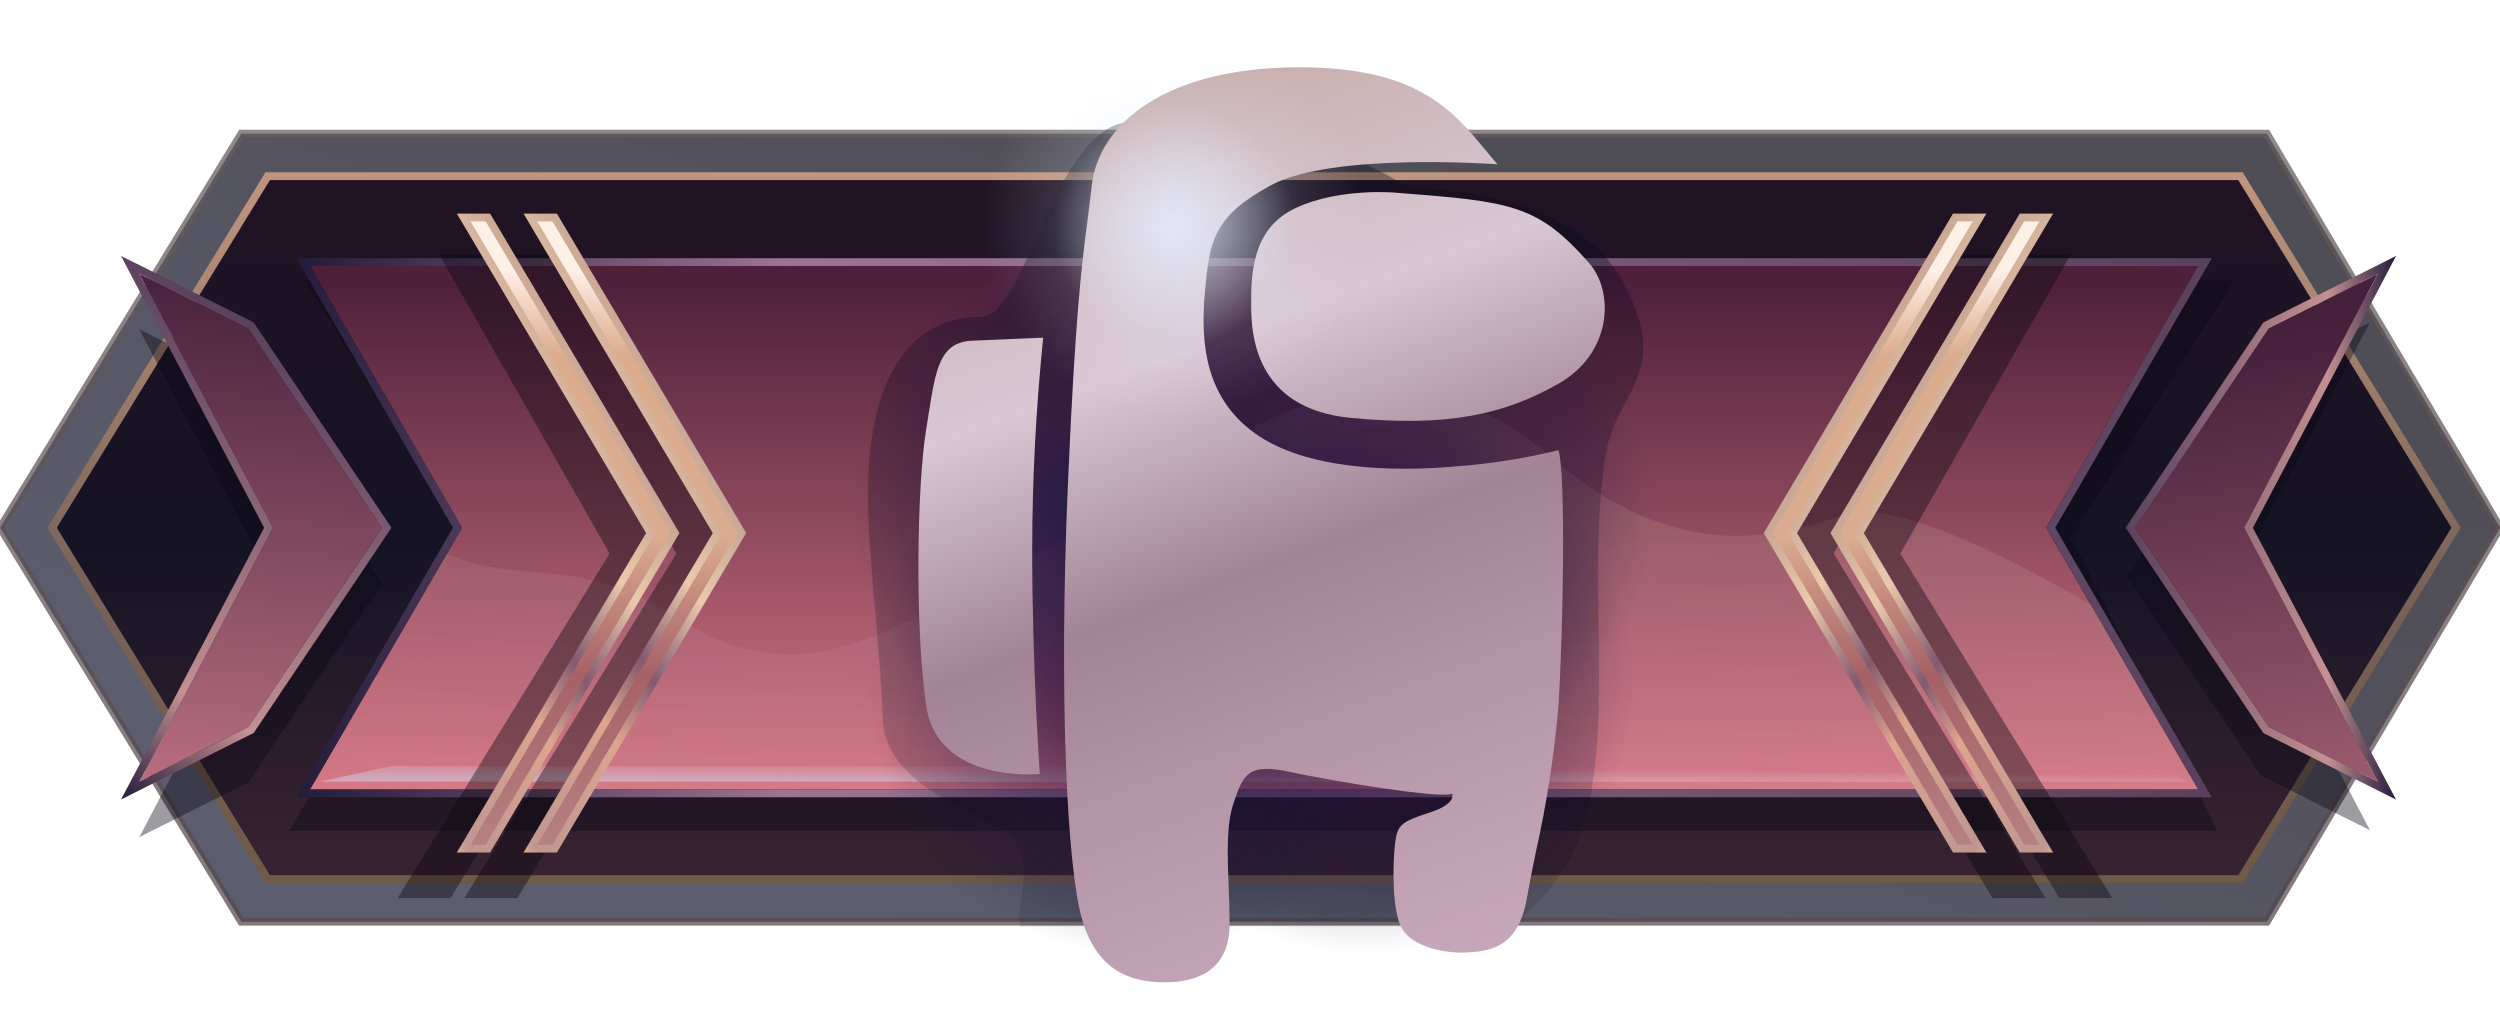 <?xml version="1.0" encoding="utf-8"?>
<!-- Generator: Adobe Illustrator 24.3.0, SVG Export Plug-In . SVG Version: 6.00 Build 0)  -->
<svg version="1.1" id="Слой_1" xmlns="http://www.w3.org/2000/svg" xmlns:xlink="http://www.w3.org/1999/xlink" x="0px" y="0px"
	 width="32px" height="13px" viewBox="0 0 32 13" enable-background="new 0 0 32 13" xml:space="preserve">
<g>
	<g id="f37b7894-5041-4982-a7f8-7a6f5e3cdbb2">
		<g id="b51b9b73-56b7-4b52-be29-fd180d172e67">
			<g id="fa88f7f2-bc58-4c56-bf2b-b3dd75831344">
				<g id="f431467b-d7d2-4b37-99fc-91905eecaaa8">
					<g id="f350abe2-c80b-48d7-962c-5f31e42b6744">
						<g id="f22227e1-e2f2-4561-a03c-37fa7b9a707c">
							
								<linearGradient id="ae94b6c8-00e7-4a65-b090-dc3f38049a74_1_" gradientUnits="userSpaceOnUse" x1="17.805" y1="13.977" x2="13.829" y2="2.479" gradientTransform="matrix(1 0 0 -1 0 15.518)">
								<stop  offset="0" style="stop-color:#0E0B16"/>
								<stop  offset="1" style="stop-color:#20213A"/>
							</linearGradient>
							
								<linearGradient id="ae94b6c8-00e7-4a65-b090-dc3f38049a74_2_" gradientUnits="userSpaceOnUse" x1="16.002" y1="13.857" x2="16.002" y2="3.67" gradientTransform="matrix(1 0 0 -1 0 15.518)">
								<stop  offset="0" style="stop-color:#645C5E"/>
								<stop  offset="1" style="stop-color:#54474D"/>
							</linearGradient>
							
								<polygon id="ae94b6c8-00e7-4a65-b090-dc3f38049a74" opacity="0.73" fill="url(#ae94b6c8-00e7-4a65-b090-dc3f38049a74_1_)" stroke="url(#ae94b6c8-00e7-4a65-b090-dc3f38049a74_2_)" stroke-width="0.1" stroke-miterlimit="10" enable-background="new    " points="
								29.016,11.798 3.089,11.798 0.002,6.755 3.089,1.711 29.016,1.711 
								32.002,6.755 							"/>
							<g id="fc434d24-afcd-4f88-9707-c0bb749d429f">
								
									<linearGradient id="SVGID_1_" gradientUnits="userSpaceOnUse" x1="16.052" y1="13.914" x2="16.052" y2="3.179" gradientTransform="matrix(1 0 0 -1 0 15.518)">
									<stop  offset="0" style="stop-color:#231324"/>
									<stop  offset="0.497" style="stop-color:#151324"/>
									<stop  offset="0.858" style="stop-color:#362231"/>
								</linearGradient>
								<polygon fill="url(#SVGID_1_)" points="28.651,11.205 3.454,11.205 0.725,6.755 3.454,2.305 
									28.651,2.305 31.38,6.755 								"/>
								
									<linearGradient id="SVGID_2_" gradientUnits="userSpaceOnUse" x1="16.052" y1="13.314" x2="16.052" y2="4.214" gradientTransform="matrix(1 0 0 -1 0 15.518)">
									<stop  offset="0" style="stop-color:#C0957E"/>
									<stop  offset="0.598" style="stop-color:#776056"/>
									<stop  offset="1" style="stop-color:#705947"/>
								</linearGradient>
								<path fill="url(#SVGID_2_)" d="M28.651,2.305l2.729,4.45l-2.729,4.45H3.454L0.725,6.755
									l2.729-4.45h25.198 M28.707,2.205H3.398l-0.029,0.048L0.639,6.703l-0.032,0.052
									l0.032,0.052l2.729,4.45l0.029,0.048h25.31l0.029-0.048l2.729-4.45
									l0.032-0.052l-0.032-0.052l-2.729-4.45l-0.029-0.048H28.707z"/>
							</g>
							<g id="bef8b3b6-0f07-4ba5-9be9-572fe35f6061">
								<polygon opacity="0.4" fill="#0A0916" enable-background="new    " points="5.913,6.861 3.702,10.633 
									28.38,10.633 26.513,6.878 28.602,3.583 3.891,3.583 								"/>
								
									<linearGradient id="SVGID_3_" gradientUnits="userSpaceOnUse" x1="16.052" y1="11.936" x2="16.052" y2="4.535" gradientTransform="matrix(1 0 0 -1 0 15.518)">
									<stop  offset="0" style="stop-color:#4E203B"/>
									<stop  offset="1" style="stop-color:#E8838D"/>
								</linearGradient>
								<polygon fill="url(#SVGID_3_)" points="28.137,10.105 3.968,10.105 5.913,6.755 3.968,3.405 
									28.137,3.405 26.191,6.755 								"/>
								
									<linearGradient id="SVGID_4_" gradientUnits="userSpaceOnUse" x1="3.794" y1="8.764" x2="28.311" y2="8.764" gradientTransform="matrix(1 0 0 -1 0 15.518)">
									<stop  offset="0" style="stop-color:#241B3B"/>
									<stop  offset="0.254" style="stop-color:#9C7393"/>
									<stop  offset="1" style="stop-color:#59415E"/>
								</linearGradient>
								<path fill="url(#SVGID_4_)" d="M28.137,3.405l-1.946,3.35l1.946,3.35H3.968
									L5.914,6.755L3.968,3.405h24.169 M28.311,3.305H3.794l0.087,0.15l1.917,3.3
									l-1.917,3.3l-0.087,0.15h24.517l-0.087-0.15l-1.917-3.3l1.917-3.3
									C28.223,3.455,28.311,3.305,28.311,3.305z"/>
								
									<linearGradient id="SVGID_5_" gradientUnits="userSpaceOnUse" x1="15.925" y1="3.622" x2="16.316" y2="9.132" gradientTransform="matrix(1 0 0 -1 0 15.518)">
									<stop  offset="0.006" style="stop-color:#D1BBFF;stop-opacity:0"/>
									<stop  offset="1" style="stop-color:#DBBFAC;stop-opacity:0.3"/>
								</linearGradient>
								<path opacity="0.52" fill="url(#SVGID_5_)" enable-background="new    " d="M26.766,7.744
									c-0.7-0.412-2.476-1.397-3.178-1.15
									c-0.853,0.3-2.153,0.621-3.694-0.713c-2.674-2.313-5.032,0.628-5.841,0.874
									c-1.87,0.57-3.35,2.45-5.3,1.2c-1.397-0.896-2.027-0.436-3.033-0.865
									l-1.752,3.015h24.17L26.766,7.744z"/>
								
									<linearGradient id="SVGID_6_" gradientUnits="userSpaceOnUse" x1="16.052" y1="5.484" x2="16.054" y2="5.717" gradientTransform="matrix(1 0 0 -1 0 15.518)">
									<stop  offset="0" style="stop-color:#CDC8E2"/>
									<stop  offset="1" style="stop-color:#EFC8D6;stop-opacity:0"/>
								</linearGradient>
								<polygon opacity="0.57" fill="url(#SVGID_6_)" enable-background="new    " points="27.602,9.805 
									5.002,9.805 4.102,10.005 28.002,10.005 								"/>
							</g>
							<g id="f5f7fda2-730a-427d-8a60-6ccdf85ba83a">
								<polygon opacity="0.41" fill="#0C080F" enable-background="new    " points="26.182,11.495 25.504,11.495 
									22.846,7.085 24.921,3.259 25.65,3.259 23.47,7.085 								"/>
								
									<linearGradient id="SVGID_7_" gradientUnits="userSpaceOnUse" x1="10470.417" y1="11.907" x2="10468.729" y2="1.782" gradientTransform="matrix(-1 0 0 -1 10494.204 15.518)">
									<stop  offset="0" style="stop-color:#FFF0E6"/>
									<stop  offset="0.095" style="stop-color:#DCAC8E"/>
									<stop  offset="0.296" style="stop-color:#DCAC92"/>
									<stop  offset="0.483" style="stop-color:#A76166"/>
									<stop  offset="1" style="stop-color:#C9A7A2"/>
								</linearGradient>
								
									<linearGradient id="SVGID_8_" gradientUnits="userSpaceOnUse" x1="10467.062" y1="7.581" x2="10470.97" y2="9.837" gradientTransform="matrix(-1 0 0 -1 10494.204 15.518)">
									<stop  offset="0" style="stop-color:#DCAC8E"/>
									<stop  offset="0.036" style="stop-color:#BE9791"/>
									<stop  offset="0.391" style="stop-color:#DCA58E"/>
									<stop  offset="0.561" style="stop-color:#83596F"/>
									<stop  offset="0.79" style="stop-color:#EAC9AB"/>
									<stop  offset="1" style="stop-color:#C9A794"/>
								</linearGradient>
								<polygon fill="url(#SVGID_7_)" stroke="url(#SVGID_8_)" stroke-width="0.1" stroke-miterlimit="10" points="
									25.338,10.862 25.027,10.862 22.634,6.823 25.027,2.784 25.338,2.784 
									22.944,6.823 								"/>
							</g>
							<g id="a561e283-105a-49cd-8202-2f59cd2130ae">
								<polygon opacity="0.41" fill="#0C080F" enable-background="new    " points="27.036,11.495 26.358,11.495 
									23.7,7.085 25.775,3.259 26.505,3.259 24.324,7.085 								"/>
								
									<linearGradient id="SVGID_9_" gradientUnits="userSpaceOnUse" x1="10469.562" y1="11.907" x2="10467.875" y2="1.782" gradientTransform="matrix(-1 0 0 -1 10494.204 15.518)">
									<stop  offset="0" style="stop-color:#FFF0E6"/>
									<stop  offset="0.095" style="stop-color:#DCAC8E"/>
									<stop  offset="0.296" style="stop-color:#DCAC92"/>
									<stop  offset="0.483" style="stop-color:#A76166"/>
									<stop  offset="1" style="stop-color:#C9A7A2"/>
								</linearGradient>
								
									<linearGradient id="SVGID_10_" gradientUnits="userSpaceOnUse" x1="10466.207" y1="7.581" x2="10470.115" y2="9.837" gradientTransform="matrix(-1 0 0 -1 10494.204 15.518)">
									<stop  offset="0" style="stop-color:#DCAC8E"/>
									<stop  offset="0.036" style="stop-color:#BE9791"/>
									<stop  offset="0.391" style="stop-color:#DCA58E"/>
									<stop  offset="0.561" style="stop-color:#83596F"/>
									<stop  offset="0.79" style="stop-color:#EAC9AB"/>
									<stop  offset="1" style="stop-color:#C9A794"/>
								</linearGradient>
								<polygon fill="url(#SVGID_9_)" stroke="url(#SVGID_10_)" stroke-width="0.1" stroke-miterlimit="10" points="
									26.192,10.862 25.881,10.862 23.488,6.823 25.881,2.784 26.192,2.784 
									23.799,6.823 								"/>
							</g>
							<g id="ba4781db-cdf7-43f2-b648-96487493112f">
								<polygon opacity="0.41" fill="#0C080F" enable-background="new    " points="5.945,11.495 6.622,11.495 
									9.28,7.085 7.206,3.259 6.476,3.259 8.657,7.085 								"/>
								
									<linearGradient id="SVGID_11_" gradientUnits="userSpaceOnUse" x1="-349.434" y1="11.907" x2="-351.121" y2="1.782" gradientTransform="matrix(1 0 0 -1 357.773 15.518)">
									<stop  offset="0" style="stop-color:#FFF0E6"/>
									<stop  offset="0.095" style="stop-color:#DCAC8E"/>
									<stop  offset="0.296" style="stop-color:#DCAC92"/>
									<stop  offset="0.483" style="stop-color:#A76166"/>
									<stop  offset="1" style="stop-color:#C9A7A2"/>
								</linearGradient>
								
									<linearGradient id="SVGID_12_" gradientUnits="userSpaceOnUse" x1="-352.789" y1="7.581" x2="-348.881" y2="9.837" gradientTransform="matrix(1 0 0 -1 357.773 15.518)">
									<stop  offset="0" style="stop-color:#DCAC8E"/>
									<stop  offset="0.036" style="stop-color:#BE9791"/>
									<stop  offset="0.391" style="stop-color:#DCA58E"/>
									<stop  offset="0.561" style="stop-color:#83596F"/>
									<stop  offset="0.79" style="stop-color:#EAC9AB"/>
									<stop  offset="1" style="stop-color:#C9A794"/>
								</linearGradient>
								<polygon fill="url(#SVGID_11_)" stroke="url(#SVGID_12_)" stroke-width="0.1" stroke-miterlimit="10" points="
									6.789,10.862 7.1,10.862 9.493,6.823 7.1,2.784 6.789,2.784 9.182,6.823 
																	"/>
							</g>
							<g id="b21d56c2-2848-439b-8992-254d77ff33ae">
								<polygon opacity="0.41" fill="#0C080F" enable-background="new    " points="5.09,11.495 5.768,11.495 
									8.426,7.085 6.352,3.259 5.622,3.259 7.803,7.085 								"/>
								
									<linearGradient id="SVGID_13_" gradientUnits="userSpaceOnUse" x1="-350.288" y1="11.907" x2="-351.975" y2="1.782" gradientTransform="matrix(1 0 0 -1 357.773 15.518)">
									<stop  offset="0" style="stop-color:#FFF0E6"/>
									<stop  offset="0.095" style="stop-color:#DCAC8E"/>
									<stop  offset="0.296" style="stop-color:#DCAC92"/>
									<stop  offset="0.483" style="stop-color:#A76166"/>
									<stop  offset="1" style="stop-color:#C9A7A2"/>
								</linearGradient>
								
									<linearGradient id="SVGID_14_" gradientUnits="userSpaceOnUse" x1="-353.644" y1="7.581" x2="-349.735" y2="9.837" gradientTransform="matrix(1 0 0 -1 357.773 15.518)">
									<stop  offset="0" style="stop-color:#DCAC8E"/>
									<stop  offset="0.036" style="stop-color:#BE9791"/>
									<stop  offset="0.391" style="stop-color:#DCA58E"/>
									<stop  offset="0.561" style="stop-color:#83596F"/>
									<stop  offset="0.79" style="stop-color:#EAC9AB"/>
									<stop  offset="1" style="stop-color:#C9A794"/>
								</linearGradient>
								<polygon fill="url(#SVGID_13_)" stroke="url(#SVGID_14_)" stroke-width="0.1" stroke-miterlimit="10" points="
									5.935,10.862 6.245,10.862 8.639,6.823 6.245,2.784 5.935,2.784 8.328,6.823 
																	"/>
							</g>
							<polygon id="eaa26761-74b6-466c-b4cc-9452187b32fa" opacity="0.4" fill="#0A0916" enable-background="new    " points="
								1.783,10.715 3.179,10.015 4.89,7.465 3.179,4.915 1.783,4.215 3.494,7.465 
															"/>
							<polygon id="b81ffb6e-9628-4702-98bc-ec994923156e" opacity="0.4" fill="#0A0916" enable-background="new    " points="
								30.336,10.627 28.94,9.927 27.228,7.377 28.94,4.827 30.336,4.127 
								28.625,7.377 							"/>
							<g id="bd3dfe61-f051-4f3c-bcbb-954426b068ac">
								
									<linearGradient id="SVGID_15_" gradientUnits="userSpaceOnUse" x1="3.454" y1="12.086" x2="2.971" y2="5.086" gradientTransform="matrix(1 0 0 -1 0 15.518)">
									<stop  offset="0" style="stop-color:#44203B"/>
									<stop  offset="1" style="stop-color:#BE7283"/>
								</linearGradient>
								<polygon fill="url(#SVGID_15_)" points="1.783,10.005 3.179,9.305 4.89,6.755 3.179,4.205 
									1.783,3.505 3.494,6.755 								"/>
								
									<linearGradient id="SVGID_16_" gradientUnits="userSpaceOnUse" x1="0.588" y1="5.84" x2="3.657" y2="11.155" gradientTransform="matrix(1 0 0 -1 0 15.518)">
									<stop  offset="0" style="stop-color:#241B3B"/>
									<stop  offset="0.254" style="stop-color:#C49093"/>
									<stop  offset="1" style="stop-color:#59415E"/>
								</linearGradient>
								<path fill="url(#SVGID_16_)" d="M1.783,3.505l1.396,0.7l1.711,2.55L3.179,9.305
									l-1.396,0.7l1.711-3.25l-1.711-3.25 M1.549,3.276l0.145,0.276L3.381,6.755
									L1.695,9.958L1.549,10.234l0.278-0.14l1.396-0.7l0.024-0.012l0.015-0.022
									L4.973,6.811l0.037-0.056L4.973,6.699L3.262,4.149L3.248,4.127l-0.024-0.012
									l-1.396-0.7L1.549,3.276L1.549,3.276z"/>
							</g>
							<g id="e4a2a375-8c12-4e9c-a222-3ad56c31c48d">
								
									<linearGradient id="SVGID_17_" gradientUnits="userSpaceOnUse" x1="10867.515" y1="11.234" x2="10866.165" y2="3.139" gradientTransform="matrix(-1 0 0 -1 10896.256 15.518)">
									<stop  offset="0" style="stop-color:#44203B"/>
									<stop  offset="1" style="stop-color:#BE7283"/>
								</linearGradient>
								<polygon fill="url(#SVGID_17_)" points="30.436,10.005 29.039,9.305 27.328,6.755 
									29.039,4.205 30.436,3.505 28.725,6.755 								"/>
								
									<linearGradient id="SVGID_18_" gradientUnits="userSpaceOnUse" x1="30.669" y1="8.764" x2="27.208" y2="8.764" gradientTransform="matrix(1 0 0 -1 0 15.518)">
									<stop  offset="0" style="stop-color:#241B3B"/>
									<stop  offset="0.254" style="stop-color:#C49093"/>
									<stop  offset="1" style="stop-color:#59415E"/>
								</linearGradient>
								<path fill="url(#SVGID_18_)" d="M30.436,3.505l-1.711,3.25l1.711,3.25L29.039,9.305
									l-1.711-2.55l1.711-2.55l1.396-0.7 M30.669,3.276l-0.278,0.14
									L28.995,4.115l-0.024,0.012l-0.015,0.022l-1.711,2.55l-0.037,0.056
									l0.037,0.056l1.711,2.55l0.015,0.022l0.024,0.012l1.396,0.7l0.278,0.14
									l-0.145-0.276l-1.687-3.203l1.687-3.203l0.145-0.276H30.669z"/>
							</g>
						</g>
						<g id="fc492506-8f12-4344-be07-5dd8c6abb4fd">
							
								<linearGradient id="SVGID_19_" gradientUnits="userSpaceOnUse" x1="16.073" y1="12.095" x2="16.073" y2="2.777" gradientTransform="matrix(1 0 0 -1 0 15.518)">
								<stop  offset="0" style="stop-color:#0A081C"/>
								<stop  offset="0.839" style="stop-color:#0A081C;stop-opacity:0.4"/>
								<stop  offset="1" style="stop-color:#0A081C;stop-opacity:0.2"/>
							</linearGradient>
							<path opacity="0.34" fill="url(#SVGID_19_)" enable-background="new    " d="M12.577,4.052
								c-1.379,0.005-1.498,1.644-1.463,2.533s0.165,1.879,0.183,2.589
								c0.018,0.71,0.717,1.028,1.47,1.411c0.606,0.308,0.192,0.993,0.297,1.274
								c0.212,0,0.514-0.003,0.813-0.003c1.17,0,5.291,0.001,5.291,0.001
								s0.332,0.067,0.859-0.747c0.513-0.792,0.437-2.309,0.437-2.926
								c0-0.514-0.05-1.395,0.076-2.3c0.127-0.913,0.889-1.064,0.231-2.28
								s-2.724-1.193-2.724-1.193s-1.83-1.198-3.67-0.839
								C13.483,1.748,13.099,4.05,12.577,4.052z"/>
							<g opacity="0.77">
								
									<radialGradient id="SVGID_20_" cx="14.377" cy="9.029" r="3.45" gradientTransform="matrix(1 0 0 -1 0 15.518)" gradientUnits="userSpaceOnUse">
									<stop  offset="0" style="stop-color:#0D1142"/>
									<stop  offset="1" style="stop-color:#0D1142;stop-opacity:0"/>
								</radialGradient>
								<circle fill="url(#SVGID_20_)" cx="14.377" cy="6.49" r="3.45"/>
							</g>
							<g opacity="0.77">
								
									<radialGradient id="SVGID_21_" cx="14.539" cy="6.77" r="3.45" gradientTransform="matrix(1 0 0 -1 0 15.518)" gradientUnits="userSpaceOnUse">
									<stop  offset="0" style="stop-color:#3B1142"/>
									<stop  offset="1" style="stop-color:#0D1142;stop-opacity:0"/>
								</radialGradient>
								<circle fill="url(#SVGID_21_)" cx="14.539" cy="8.749" r="3.45"/>
							</g>
							<g opacity="0.77">
								
									<radialGradient id="SVGID_22_" cx="17.727" cy="9.056" r="3.45" gradientTransform="matrix(1 0 0 -1 0 15.518)" gradientUnits="userSpaceOnUse">
									<stop  offset="0" style="stop-color:#3B1142"/>
									<stop  offset="1" style="stop-color:#0D1142;stop-opacity:0"/>
								</radialGradient>
								<circle fill="url(#SVGID_22_)" cx="17.727" cy="6.463" r="3.45"/>
							</g>
							<g opacity="0.77">
								
									<radialGradient id="SVGID_23_" cx="17.477" cy="6.77" r="3.45" gradientTransform="matrix(1 0 0 -1 0 15.518)" gradientUnits="userSpaceOnUse">
									<stop  offset="0" style="stop-color:#3B1142"/>
									<stop  offset="1" style="stop-color:#0D1142;stop-opacity:0"/>
								</radialGradient>
								<circle fill="url(#SVGID_23_)" cx="17.477" cy="8.749" r="3.45"/>
							</g>
							<g id="fe5f5bcf-ad34-41d9-adeb-c6de0c5f5add">
								
									<linearGradient id="SVGID_24_" gradientUnits="userSpaceOnUse" x1="14.215" y1="14.443" x2="18.915" y2="1.743" gradientTransform="matrix(1 0 0 -1 0 15.518)">
									<stop  offset="0" style="stop-color:#C7ACA9"/>
									<stop  offset="0.262" style="stop-color:#D8C7D5"/>
									<stop  offset="0.478" style="stop-color:#A28396"/>
									<stop  offset="0.624" style="stop-color:#B293A5"/>
									<stop  offset="0.844" style="stop-color:#C4A5B7"/>
									<stop  offset="1" style="stop-color:#CBABBD"/>
								</linearGradient>
								<path fill-rule="evenodd" clip-rule="evenodd" fill="url(#SVGID_24_)" d="M19.004,1.909l-0-0
									c-0.408-0.493-0.866-1.048-2.368-1.048c-1.705,0-2.573,0.714-2.662,1.517
									c-0.018,0.162-0.036,0.304-0.055,0.45c-0.074,0.574-0.156,1.206-0.25,3.376
									c-0.118,2.72-0.01,4.883,0.177,5.548s0.611,0.822,1.065,0.822
									s0.828-0.186,0.828-0.744c0-0.156-0.006-0.316-0.012-0.473V11.357
									c-0.016-0.406-0.031-0.798,0.061-1.073c0.128-0.381,0.187-0.519,0.729-0.402
									c0.542,0.117,1.961,0.352,2.069,0.274c0,0,0.074,0.129-0.291,0.246
									c-0.365,0.118-0.408,0.16-0.437,0.385
									c-0.029,0.225-0.05,0.866,0.089,1.101c0.138,0.235,0.562,0.323,0.848,0.303
									c0.286-0.019,0.641-0.069,0.749-0.695
									c0.03-0.175,0.07-0.372,0.114-0.586v-0
									c0.139-0.616,0.235-1.241,0.29-1.87c0.059-0.91,0.098-2.984,0-3.278
									c-0.424,0.105-0.856,0.173-1.291,0.206
									c-0.848,0.078-1.952,0.039-2.593-0.421c-0.641-0.46-0.7-1.164-0.641-1.81
									c0.059-0.646,0.099-0.961,0.843-1.365
									c0.783-0.426,2.903-0.269,2.903-0.269
									C19.114,2.041,19.059,1.975,19.004,1.909z M16.582,2.664
									c-0.567,0.266-0.567,0.868-0.567,1.234
									c0,0.366,0.038,1.332,1.275,1.451
									c1.236,0.118,1.954-0.04,2.653-0.434
									c0.698-0.395,0.72-1.182,0.397-1.549
									c-0.661-0.75-0.996-0.785-2.455-0.898
									C17.885,2.466,17.149,2.397,16.582,2.664z M13.212,7.042
									c0.001-0.908,0.048-1.816,0.141-2.72l-0.907,0.039
									c-0.416,0.017-0.469,0.357-0.563,0.96c-0.009,0.058-0.019,0.119-0.029,0.182
									c-0.116,0.716-0.146,2.507,0,3.523c0.146,1.016,1.455,0.881,1.455,0.881
									S13.212,8.522,13.212,7.042z"/>
							</g>
							<g opacity="0.75">
								
									<radialGradient id="SVGID_25_" cx="15.027" cy="12.642" r="1.55" gradientTransform="matrix(1 0 0 -1 0 15.518)" gradientUnits="userSpaceOnUse">
									<stop  offset="0" style="stop-color:#E6EEFF"/>
									<stop  offset="1" style="stop-color:#E6EEFF;stop-opacity:0"/>
								</radialGradient>
								<circle fill="url(#SVGID_25_)" cx="15.027" cy="2.876" r="1.55"/>
							</g>
							<g opacity="0.37">
								
									<radialGradient id="SVGID_26_" cx="15.027" cy="12.642" r="2.45" gradientTransform="matrix(1 0 0 -1 0 15.518)" gradientUnits="userSpaceOnUse">
									<stop  offset="0" style="stop-color:#E6EEFF"/>
									<stop  offset="1" style="stop-color:#E6EEFF;stop-opacity:0"/>
								</radialGradient>
								<circle fill="url(#SVGID_26_)" cx="15.027" cy="2.876" r="2.45"/>
							</g>
						</g>
					</g>
				</g>
			</g>
		</g>
	</g>
</g>
</svg>
